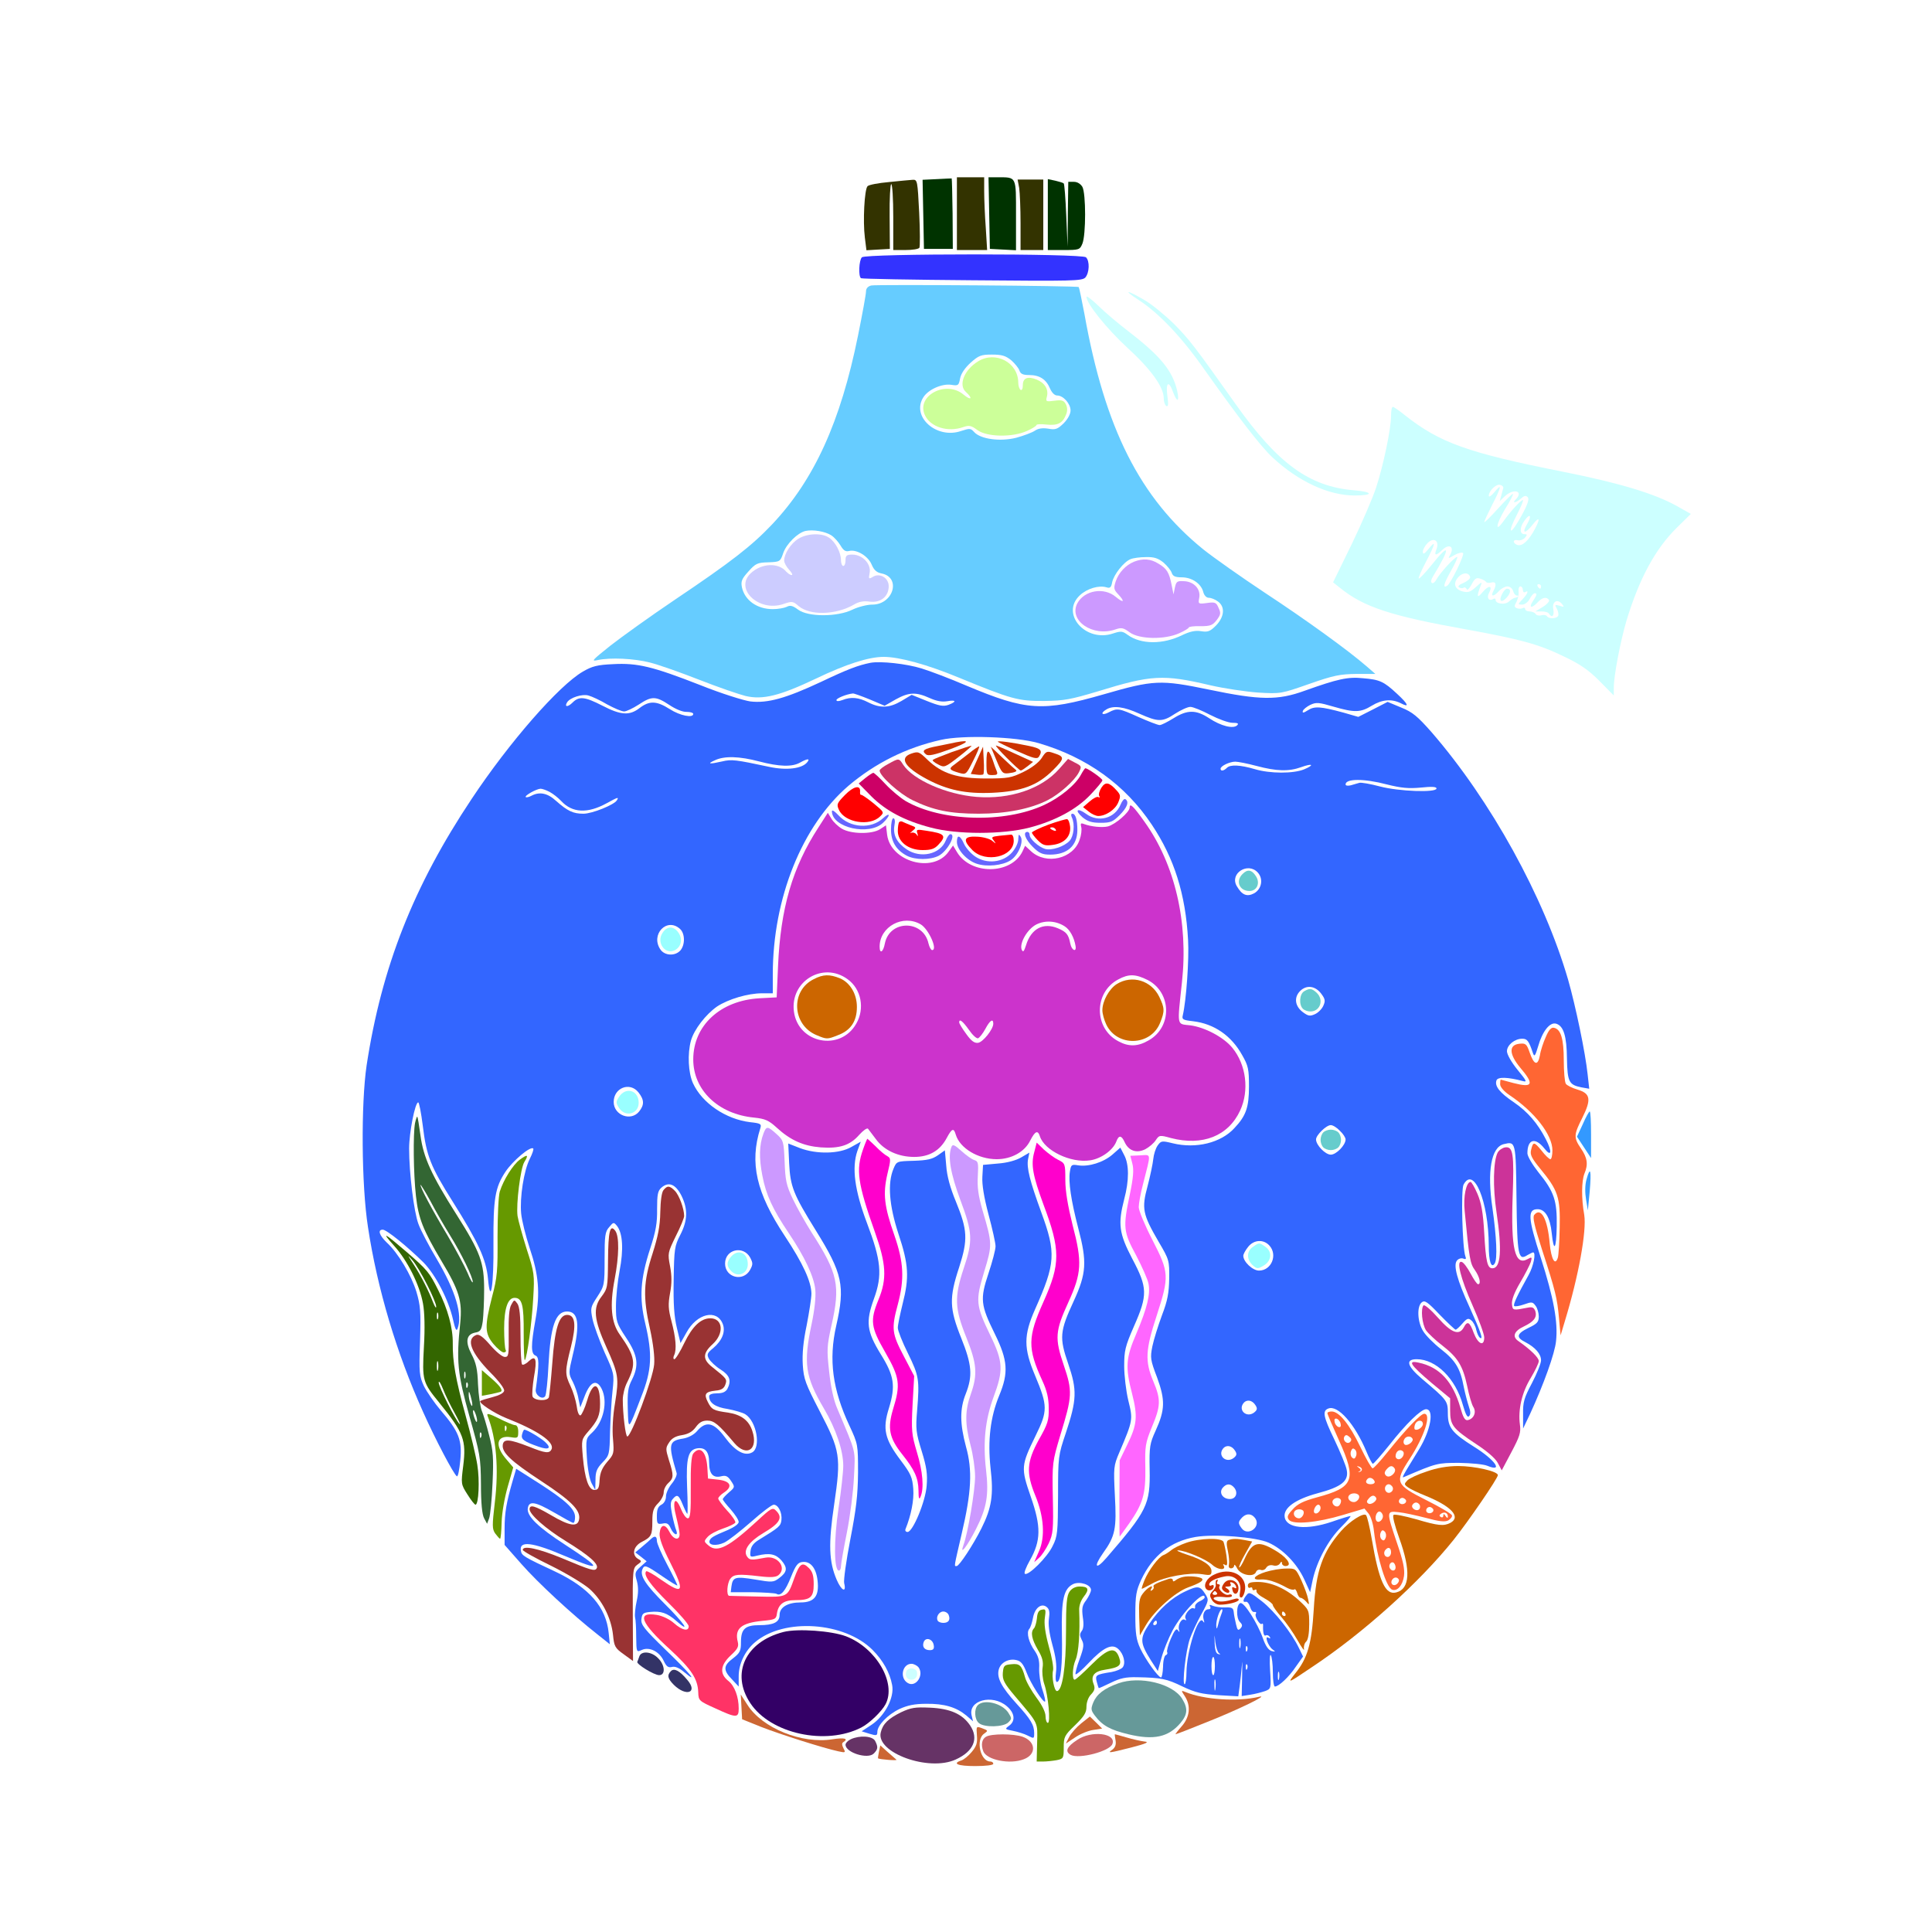 <?xml version="1.0" encoding="UTF-8" standalone="no"?>
<svg
   xmlns:dc="http://purl.org/dc/elements/1.1/"
   xmlns:cc="http://creativecommons.org/ns#"
   xmlns:rdf="http://www.w3.org/1999/02/22-rdf-syntax-ns#"
   xmlns:svg="http://www.w3.org/2000/svg"
   xmlns="http://www.w3.org/2000/svg"
   xmlns:sodipodi="http://sodipodi.sourceforge.net/DTD/sodipodi-0.dtd"
   xmlns:inkscape="http://www.inkscape.org/namespaces/inkscape"
   version="1.0"
   width="850pt"
   height="850pt"
   viewBox="0 0 850 850"
   preserveAspectRatio="xMidYMid meet"
   id="svg2"
   inkscape:version="0.91 r13725"
   sodipodi:docname="Ocean_2018916_11.svg">
  <defs
     id="defs232" />
  <sodipodi:namedview
     pagecolor="#ffffff"
     bordercolor="#666666"
     borderopacity="1"
     objecttolerance="10"
     gridtolerance="10"
     guidetolerance="10"
     inkscape:pageopacity="0"
     inkscape:pageshadow="2"
     inkscape:window-width="1920"
     inkscape:window-height="979"
     id="namedview230"
     showgrid="false"
     inkscape:zoom="0.62824358"
     inkscape:cx="559.6092"
     inkscape:cy="411.11806"
     inkscape:window-x="0"
     inkscape:window-y="1"
     inkscape:window-maximized="1"
     inkscape:current-layer="svg2" />
  <g
     transform="translate(0,850) scale(0.1,-0.1)"
     fill="#000000"
     stroke="none"
     id="g6">
    <path
       d="M0 4250 l0 -4250 4250 0 4250 0 0 4250 0 4250 -4250 0 -4250 0 0 -4250z m4678 3474 c89 -7 94 -9 105 -33 14 -35 15 -241 1 -265 -10 -16 -8 -25 8 -46 21 -29 25 -52 15 -91 -6 -24 -4 -25 36 -27 132 -8 274 -91 392 -230 31 -37 104 -136 162 -220 140 -200 218 -291 304 -352 90 -63 164 -91 260 -97 l76 -6 21 79 c19 72 30 140 47 276 l6 47 70 -58 c140 -118 292 -176 643 -245 127 -25 273 -57 325 -71 100 -27 259 -97 301 -133 24 -22 25 -22 5 -33 -37 -21 -130 -124 -163 -181 -87 -147 -158 -376 -169 -546 -3 -51 -9 -95 -13 -97 -3 -2 -23 18 -43 45 -106 141 -256 207 -617 270 -102 18 -227 43 -279 56 -107 27 -239 88 -293 136 l-38 33 79 160 c106 213 103 201 39 204 -118 5 -222 47 -325 131 -83 67 -154 154 -304 367 -161 231 -261 334 -379 391 -47 23 -105 45 -130 48 l-45 7 45 -48 c25 -26 90 -82 145 -125 192 -150 230 -206 230 -339 0 -58 -4 -85 -12 -88 -9 -3 -13 7 -13 31 0 19 -4 38 -10 41 -5 3 -10 -1 -10 -10 0 -22 -30 -85 -40 -85 -4 0 -7 30 -6 68 1 98 -24 140 -165 275 -64 62 -121 121 -127 132 -22 42 -19 5 9 -120 89 -398 224 -649 454 -848 44 -38 181 -137 305 -220 124 -83 268 -183 320 -223 238 -180 445 -403 630 -679 242 -362 385 -707 457 -1105 25 -134 27 -167 27 -425 0 -299 -6 -361 -60 -603 -55 -246 -187 -595 -306 -807 -121 -215 -260 -395 -439 -571 -188 -182 -369 -321 -574 -439 -273 -157 -637 -280 -935 -314 -468 -55 -887 -20 -1248 104 -359 123 -587 247 -862 470 -318 258 -533 526 -705 880 -157 321 -249 619 -296 965 -20 143 -17 517 5 660 70 461 240 870 528 1274 223 312 441 518 813 768 389 262 507 373 633 598 78 138 167 427 207 668 16 100 16 103 -3 143 -20 40 -18 74 4 111 5 7 9 76 9 153 0 77 4 148 9 157 9 19 58 26 266 39 131 8 459 4 618 -7z"
       id="path8"
       style="fill:none" />
    <path
       d="M4122 7712 l-63 -3 3 -152 3 -152 63 0 64 0 -1 155 c-1 85 -3 154 -4 155 -1 0 -30 -1 -65 -3z"
       id="path10"
       style="fill:#003300" />
    <path
       d="M4210 7560 l0 -160 67 0 66 0 -6 98 c-4 53 -7 125 -7 160 l0 62 -60 0 -60 0 0 -160z"
       id="path12"
       style="fill:#333300" />
    <path
       d="M4352 7563 l3 -158 58 -3 57 -3 0 154 c0 174 4 167 -83 167 l-38 0 3 -157z"
       id="path14"
       style="fill:#003300" />
    <path
       d="M3911 7699 c-46 -4 -88 -12 -94 -18 -14 -14 -21 -155 -12 -226 l7 -56 51 3 52 3 -1 143 c-1 78 3 142 7 142 5 0 9 -65 9 -145 l0 -145 54 0 c30 0 57 4 61 10 3 5 3 75 -1 155 -7 139 -8 145 -28 144 -12 -1 -59 -5 -105 -10z"
       id="path16"
       style="fill:#333300" />
    <path
       d="M4484 7673 c3 -21 6 -91 6 -155 l0 -118 50 0 50 0 0 155 0 155 -56 0 -57 0 7 -37z"
       id="path18"
       style="fill:#333300" />
    <path
       d="M4610 7556 l0 -156 70 0 c67 0 71 1 82 28 16 38 16 221 0 250 -8 13 -22 22 -37 22 l-25 0 -2 -142 -1 -143 -6 137 c-3 75 -8 138 -11 141 -3 3 -20 8 -37 12 l-33 7 0 -156z"
       id="path20"
       style="fill:#003300" />
    <path
       d="M3792 7368 c-13 -13 -16 -84 -4 -92 5 -3 225 -7 490 -9 445 -4 482 -3 497 12 18 21 20 72 3 89 -17 17 -969 17 -986 0z"
       id="path22"
       style="fill:#3333ff" />
    <path
       d="M3833 7244 c-15 -4 -23 -13 -23 -27 0 -12 -16 -99 -35 -193 -77 -381 -193 -635 -378 -831 -90 -95 -180 -165 -427 -331 -107 -72 -235 -164 -285 -203 -80 -64 -86 -70 -55 -63 56 12 160 7 230 -11 36 -9 133 -43 217 -76 84 -33 175 -64 203 -71 76 -18 151 1 309 76 133 64 233 96 299 96 69 0 192 -34 330 -91 231 -95 262 -104 377 -103 87 1 117 7 234 42 237 73 288 76 496 27 61 -14 155 -28 210 -32 100 -6 102 -5 225 38 108 38 136 43 208 44 l83 0 -38 33 c-83 72 -267 205 -448 324 -104 69 -226 155 -271 191 -278 225 -433 531 -523 1036 -12 63 -23 116 -25 118 -6 6 -889 12 -913 7z m616 -329 c16 -14 33 -35 36 -45 5 -15 15 -20 43 -20 46 0 75 -19 92 -60 8 -18 20 -30 31 -30 27 0 59 -36 59 -66 0 -15 -12 -38 -30 -56 -27 -26 -36 -30 -68 -24 -26 4 -45 1 -59 -9 -12 -8 -49 -22 -82 -31 -71 -18 -157 -6 -185 25 -15 17 -20 17 -57 5 -109 -38 -222 64 -166 149 22 34 82 60 122 54 31 -5 33 -3 39 28 4 21 21 46 46 69 36 32 46 36 94 36 44 0 60 -5 85 -25z m-792 -770 c14 -9 32 -30 41 -45 13 -22 22 -28 38 -24 33 8 84 -23 99 -60 10 -24 22 -35 44 -39 87 -18 51 -137 -41 -137 -23 0 -62 -10 -87 -22 -67 -33 -196 -33 -240 0 -24 18 -35 20 -50 12 -11 -5 -38 -10 -61 -10 -69 0 -124 39 -136 97 -5 26 0 37 29 69 31 35 40 39 87 40 52 2 53 3 66 41 14 40 63 89 98 97 34 7 86 -2 113 -19z m1462 -120 c16 -14 33 -35 36 -45 5 -15 15 -20 44 -20 45 0 86 -28 95 -65 4 -15 14 -25 24 -25 10 0 28 -7 40 -16 33 -23 29 -68 -8 -106 -26 -26 -36 -30 -66 -25 -25 4 -48 -1 -82 -17 -85 -42 -182 -42 -241 1 -23 17 -30 17 -64 6 -121 -41 -233 87 -146 168 32 30 84 45 117 35 15 -5 21 -1 25 22 7 34 51 90 81 102 12 5 42 9 68 9 36 1 53 -5 77 -24z"
       id="path24"
       style="fill:#66ccff" />
    <path
       d="M4303 6910 c-61 -37 -87 -104 -54 -134 33 -30 24 -40 -10 -12 -77 65 -209 -5 -170 -90 24 -53 101 -77 169 -53 26 9 35 7 62 -13 42 -31 154 -33 218 -4 23 10 42 22 42 26 0 4 20 5 45 2 49 -5 71 6 86 46 6 15 5 31 -2 44 -9 17 -18 19 -50 15 -37 -5 -39 -4 -33 18 8 32 -9 60 -45 75 -40 16 -61 7 -61 -25 0 -15 -4 -24 -10 -20 -5 3 -10 17 -10 31 0 89 -100 142 -177 94z"
       id="path26"
       style="fill:#ccff99" />
    <path
       d="M3513 6130 c-33 -20 -63 -66 -63 -96 0 -10 10 -28 22 -41 12 -13 17 -23 11 -23 -6 0 -16 7 -23 14 -34 42 -109 39 -157 -6 -73 -69 35 -171 142 -136 40 14 44 13 68 -8 50 -43 164 -40 244 6 21 13 43 17 70 13 48 -6 83 23 83 68 0 37 -40 60 -70 41 -18 -11 -19 -9 -14 17 8 39 -31 81 -76 81 -25 0 -30 -4 -30 -25 0 -14 -4 -25 -10 -25 -5 0 -10 11 -10 25 0 34 -24 80 -52 99 -31 22 -96 20 -135 -4z"
       id="path28"
       style="fill:#ccccff" />
    <path
       d="M4990 6029 c-37 -15 -68 -48 -81 -86 -10 -30 -9 -37 10 -57 32 -34 25 -41 -10 -12 -52 44 -138 29 -169 -28 -40 -76 68 -150 168 -115 26 9 35 7 62 -13 42 -31 154 -33 218 -4 23 10 42 22 42 25 0 4 23 7 51 6 45 0 54 4 72 27 18 24 19 31 8 54 -10 24 -16 26 -51 21 -38 -5 -39 -4 -34 22 8 38 -22 72 -66 74 -31 2 -35 -1 -41 -28 l-6 -30 -8 40 c-11 56 -21 73 -58 95 -35 22 -68 24 -107 9z"
       id="path30"
       style="fill:#cc99ff" />
    <path
       d="M5010 7180 c89 -58 189 -163 289 -306 149 -210 248 -339 300 -387 113 -105 246 -167 361 -167 85 0 82 16 -3 23 -196 16 -335 117 -520 378 -183 258 -204 285 -272 354 -39 38 -95 84 -125 102 -83 49 -104 51 -30 3z"
       id="path32"
       style="fill:#ccffff" />
    <path
       d="M4780 7194 c0 -29 88 -139 179 -223 105 -96 161 -174 161 -223 0 -15 5 -30 11 -34 9 -5 10 7 5 44 -8 60 6 70 25 17 18 -48 29 -44 18 6 -20 87 -73 152 -209 257 -47 36 -109 88 -137 116 -29 28 -53 46 -53 40z"
       id="path34"
       style="fill:#ccffff" />
    <path
       d="M6120 6669 c0 -55 -34 -218 -66 -315 -14 -43 -62 -155 -107 -248 l-82 -168 30 -24 c105 -85 224 -124 560 -184 231 -42 314 -64 423 -117 72 -34 109 -59 158 -108 l64 -65 0 34 c0 54 29 204 56 296 56 184 126 314 220 407 l63 62 -62 35 c-97 54 -252 101 -498 150 -423 84 -545 128 -699 250 -25 20 -48 36 -52 36 -5 0 -8 -18 -8 -41z m494 -315 c-1 -5 -5 -20 -9 -34 l-7 -25 24 23 c39 35 83 21 46 -16 -18 -18 3 -14 24 5 13 12 21 14 29 6 8 -8 1 -31 -27 -82 -21 -38 -41 -68 -46 -65 -5 3 7 34 26 70 18 35 30 64 26 64 -9 0 -53 -48 -86 -94 -38 -53 -32 -12 7 53 22 35 38 66 35 68 -2 2 -31 -27 -65 -64 -33 -37 -61 -64 -61 -60 0 4 16 38 35 76 41 79 44 98 10 56 -14 -17 -25 -24 -25 -16 0 21 32 52 49 48 9 -2 15 -7 15 -13z m105 -159 c-26 -44 -9 -46 25 -2 34 43 33 20 -1 -38 -28 -45 -53 -62 -73 -50 -17 10 -11 23 8 18 10 -2 24 3 31 11 11 13 11 16 -3 16 -20 0 -21 29 0 58 25 36 35 25 13 -13z m-399 -111 c-12 -30 -3 -31 27 -2 29 27 52 13 34 -21 -11 -20 -11 -20 18 -3 16 9 33 13 38 9 7 -8 -54 -134 -70 -144 -21 -13 -15 9 17 66 19 33 31 61 27 61 -11 0 -76 -71 -91 -99 -6 -12 -15 -19 -20 -16 -6 4 -4 15 4 28 79 130 77 155 -5 52 -29 -36 -55 -63 -57 -60 -3 2 12 36 32 74 42 80 45 98 11 56 -19 -23 -25 -26 -25 -12 0 9 9 26 21 38 27 27 53 10 39 -27z m148 -122 c2 -7 -11 -18 -28 -26 -20 -8 -28 -16 -21 -20 6 -4 15 -5 20 -2 5 4 11 0 14 -6 2 -7 11 2 21 20 14 27 21 32 39 26 12 -4 23 -10 25 -14 2 -4 12 -6 22 -3 22 6 26 -8 10 -38 -14 -25 2 -25 25 1 10 11 27 20 37 20 11 0 22 -9 25 -20 3 -11 10 -20 16 -20 12 0 6 -8 -8 -10 -5 -1 -18 -8 -27 -17 -17 -15 -58 -10 -58 8 0 6 -4 7 -10 4 -19 -12 -31 5 -19 26 18 34 -1 36 -28 4 -25 -30 -28 -22 -8 30 7 16 3 15 -21 -7 -25 -23 -35 -26 -59 -20 -36 10 -43 36 -19 63 19 21 45 22 52 1z m312 -42 c0 -5 -2 -10 -4 -10 -3 0 -8 5 -11 10 -3 6 -1 10 4 10 6 0 11 -4 11 -10z m-80 -16 c0 -8 5 -12 10 -9 18 11 11 -8 -12 -32 -21 -22 -21 -23 -1 -23 11 0 26 11 33 25 7 14 17 25 22 25 12 0 10 -8 -8 -35 -20 -30 -5 -33 21 -5 20 22 40 26 50 10 3 -5 -9 -19 -27 -30 l-33 -20 27 0 c15 0 30 -4 33 -10 13 -21 24 -9 19 19 -7 33 17 49 38 24 11 -14 10 -15 -10 -8 -22 6 -23 5 -12 -14 6 -12 8 -26 5 -31 -8 -13 -42 -13 -49 -1 -3 5 -15 7 -25 4 -10 -3 -22 0 -25 6 -4 6 -16 11 -27 11 -10 0 -19 5 -19 11 0 5 -5 7 -10 4 -6 -4 -18 -4 -26 -1 -12 5 -13 10 -2 28 6 13 11 33 9 46 -1 12 2 22 8 22 6 0 11 -7 11 -16z"
       id="path36"
       style="fill:#ccffff" />
    <path
       d="M6435 5960 c-3 -5 -1 -10 4 -10 6 0 11 5 11 10 0 6 -2 10 -4 10 -3 0 -8 -4 -11 -10z"
       id="path38"
       style="fill:none" />
    <path
       d="M6610 5889 c-18 -32 -6 -45 18 -19 20 22 21 40 2 40 -5 0 -14 -9 -20 -21z"
       id="path40"
       style="fill:#ccffff" />
    <path
       d="M3830 5584 c-55 -11 -100 -28 -220 -85 -152 -71 -233 -94 -309 -85 -29 4 -128 35 -218 71 -212 83 -279 99 -386 93 -69 -3 -92 -9 -133 -33 -105 -61 -323 -310 -489 -560 -256 -384 -396 -740 -462 -1172 -25 -169 -23 -527 6 -712 41 -271 126 -555 242 -812 55 -123 135 -275 149 -284 5 -3 11 28 15 69 9 90 -6 128 -86 221 -28 33 -61 81 -74 107 -20 44 -22 57 -17 197 4 131 2 157 -16 218 -23 74 -80 170 -131 217 -33 32 -40 56 -17 56 17 0 108 -74 179 -144 53 -54 110 -163 130 -251 9 -41 15 -54 20 -41 23 60 -8 165 -91 306 -34 57 -71 127 -81 155 -20 53 -41 224 -41 332 0 69 26 203 40 203 4 0 13 -46 20 -102 16 -134 35 -181 132 -335 112 -178 147 -253 155 -339 11 -122 26 -29 24 158 -1 193 7 244 53 313 32 48 110 114 122 102 3 -3 -4 -23 -15 -45 -26 -51 -45 -171 -38 -242 3 -30 20 -98 37 -150 40 -118 47 -198 26 -315 -21 -116 -20 -151 0 -159 16 -6 17 -35 1 -150 -3 -24 30 -47 42 -28 4 7 11 68 14 135 9 173 31 237 82 237 50 0 58 -56 25 -191 -19 -80 -19 -82 0 -118 10 -20 22 -54 25 -75 l8 -38 21 54 c24 60 51 71 73 28 28 -56 9 -145 -42 -193 -27 -25 -28 -27 -23 -109 3 -49 12 -97 21 -114 l16 -29 1 45 c0 35 6 50 31 76 30 31 31 35 33 136 2 56 6 137 11 179 8 75 7 76 -35 169 -23 52 -47 118 -53 146 -10 49 -9 53 21 99 31 48 32 51 32 166 0 102 2 120 20 140 19 23 20 23 35 5 25 -33 29 -104 11 -197 -9 -47 -16 -117 -16 -156 0 -66 2 -74 45 -139 52 -78 57 -121 25 -185 -17 -33 -20 -55 -18 -127 3 -97 1 -99 59 52 47 118 50 187 18 323 -27 113 -22 195 21 328 26 79 32 116 31 176 0 63 3 79 18 93 32 29 63 17 89 -34 29 -59 28 -109 -5 -173 -25 -49 -27 -61 -29 -197 -2 -107 2 -162 14 -212 l16 -67 26 46 c46 85 134 105 160 38 13 -34 -3 -73 -42 -106 -27 -22 -29 -28 -19 -47 7 -12 30 -34 51 -47 41 -26 49 -49 30 -86 -8 -13 -21 -19 -45 -19 -22 0 -35 -5 -35 -13 0 -29 27 -48 82 -56 31 -6 66 -16 77 -23 50 -31 70 -147 30 -168 -33 -18 -75 6 -120 67 -49 66 -83 73 -123 26 -13 -15 -37 -28 -60 -32 -64 -10 -67 -24 -29 -152 2 -9 -7 -29 -21 -46 -14 -17 -26 -42 -26 -57 0 -15 -8 -30 -20 -36 -15 -8 -20 -21 -20 -49 0 -35 2 -38 25 -34 19 4 27 0 36 -21 13 -29 35 -37 24 -8 -4 9 -12 40 -18 69 -8 40 -8 55 2 67 20 24 27 20 45 -24 9 -22 18 -40 20 -40 2 0 2 53 -1 118 -5 129 5 164 45 170 35 5 52 -15 52 -63 0 -49 17 -69 53 -60 20 5 29 1 43 -20 18 -27 18 -28 -9 -51 -15 -13 -27 -26 -27 -30 0 -4 16 -24 35 -45 19 -22 35 -46 35 -55 0 -9 -20 -23 -47 -35 -65 -27 -76 -34 -81 -47 -7 -21 29 -25 64 -9 19 9 72 51 119 92 46 41 91 75 99 75 20 0 38 -35 34 -68 -3 -26 -10 -32 -100 -87 -23 -14 -34 -29 -36 -49 -3 -27 -2 -28 30 -20 54 13 81 7 106 -21 28 -33 26 -51 -10 -78 -25 -19 -31 -19 -107 -6 -87 14 -97 11 -103 -31 l-3 -25 95 0 c52 -1 100 -4 106 -7 19 -12 39 11 64 74 21 52 30 64 51 66 35 4 60 -27 66 -82 8 -68 -14 -96 -75 -96 -56 0 -92 -21 -92 -55 0 -32 -27 -45 -89 -45 -63 0 -81 -17 -81 -75 0 -38 -4 -47 -35 -71 -43 -32 -44 -52 -5 -92 l30 -32 0 45 c0 55 28 113 72 150 127 108 393 90 517 -34 46 -46 76 -100 86 -154 11 -55 -32 -136 -90 -175 l-44 -29 35 -11 c30 -9 34 -8 34 8 0 29 45 76 97 101 35 16 66 23 118 23 80 1 132 -15 176 -51 l30 -26 -6 25 c-17 67 90 96 154 42 36 -30 40 -66 10 -87 -19 -14 -18 -15 18 -22 20 -4 50 -13 65 -21 27 -14 28 -14 28 11 0 36 -15 61 -78 130 -66 73 -87 113 -78 149 8 32 45 51 79 42 19 -4 30 -19 43 -53 18 -49 74 -136 82 -129 2 3 -3 26 -12 53 -9 26 -15 68 -14 94 2 32 -4 53 -19 75 -27 38 -38 81 -25 97 6 6 13 29 17 50 8 44 38 66 61 46 11 -9 13 -23 9 -50 -4 -25 1 -63 15 -115 15 -53 20 -92 16 -121 -3 -24 -2 -43 4 -43 17 0 25 74 22 212 -3 151 8 199 50 219 29 13 78 -3 78 -26 0 -9 -10 -29 -21 -45 -18 -23 -20 -36 -15 -75 5 -31 3 -51 -5 -61 -9 -12 -9 -20 0 -38 11 -20 10 -33 -9 -85 -13 -34 -20 -64 -18 -67 3 -3 29 19 57 49 65 69 103 87 130 63 25 -22 35 -64 20 -82 -6 -7 -27 -16 -48 -20 -70 -11 -73 -14 -66 -42 4 -15 8 -28 9 -29 1 -1 25 10 54 24 41 20 65 25 114 24 108 -2 131 -7 201 -41 57 -27 84 -33 157 -38 l88 -5 6 44 c3 24 8 67 10 94 2 28 2 8 1 -44 l-2 -93 38 6 c21 3 50 11 65 16 26 10 27 11 22 91 -3 44 -1 74 3 67 5 -7 9 -41 9 -75 0 -35 4 -63 9 -63 17 0 62 42 92 87 l32 45 -18 37 c-32 67 -107 162 -163 206 -51 40 -57 42 -68 27 -17 -21 -17 -33 -2 -29 6 1 14 -9 18 -23 4 -14 12 -24 19 -22 7 1 10 -2 6 -8 -7 -11 19 -53 27 -44 3 3 6 -1 5 -8 -1 -32 4 -49 12 -43 5 3 13 0 17 -6 5 -8 3 -9 -6 -4 -18 11 -1 -37 19 -52 14 -10 13 -11 -4 -7 -14 4 -27 22 -39 57 -24 67 -83 160 -99 154 -18 -6 -19 -66 -2 -83 12 -12 12 -18 2 -29 -10 -10 -13 -7 -19 19 -4 17 -9 41 -10 53 -2 19 -8 22 -38 21 -19 -1 -44 3 -54 7 -14 6 -17 5 -12 -3 4 -7 1 -12 -7 -12 -18 0 -28 -24 -21 -47 4 -13 3 -15 -4 -5 -20 29 -71 -132 -72 -225 0 -29 -4 -53 -8 -53 -12 0 5 149 23 200 9 25 31 73 50 107 34 62 34 64 17 91 -22 35 -33 36 -86 11 -61 -28 -117 -79 -160 -144 -42 -63 -41 -82 7 -159 l31 -48 16 58 c9 33 31 87 49 121 43 80 141 181 141 145 0 -4 -10 -12 -22 -17 -13 -6 -22 -17 -20 -24 1 -7 -2 -10 -6 -7 -14 8 -45 -31 -36 -45 4 -7 3 -10 -4 -5 -13 8 -31 -23 -25 -44 4 -12 2 -12 -5 -2 -6 10 -15 -1 -31 -38 -12 -28 -19 -55 -16 -59 3 -5 0 -11 -6 -13 -6 -2 -12 -25 -12 -51 -1 -26 -5 -47 -9 -47 -12 0 -68 78 -91 127 -18 39 -22 66 -22 148 0 87 4 107 26 155 50 106 129 169 239 188 82 14 265 0 321 -25 63 -28 125 -92 157 -161 l26 -57 12 57 c19 82 68 173 124 229 27 27 46 49 41 49 -4 0 -41 -11 -81 -25 -112 -38 -201 -29 -208 21 -6 40 48 78 144 104 106 28 139 54 129 103 -3 18 -28 78 -55 135 -48 99 -53 125 -26 135 42 17 117 -68 168 -190 12 -29 25 -53 28 -53 4 0 36 37 73 83 72 92 139 157 161 157 37 0 21 -92 -31 -177 -78 -127 -78 -127 -63 -120 140 60 144 61 240 61 52 -1 108 -6 124 -13 73 -30 33 27 -59 84 -97 61 -115 84 -115 147 0 55 -3 58 -113 151 -67 57 -75 87 -24 87 85 0 171 -85 203 -201 12 -42 20 -57 27 -50 8 8 7 21 -1 44 -6 18 -16 56 -22 85 -15 81 -36 116 -100 166 -32 25 -68 61 -79 80 -25 40 -28 108 -6 126 13 11 25 3 79 -54 35 -36 67 -66 70 -66 4 0 17 12 30 27 20 23 26 25 39 14 9 -7 19 -26 22 -42 4 -16 11 -32 17 -35 15 -10 2 28 -47 136 -54 118 -72 184 -55 204 6 8 19 12 27 9 12 -5 15 -2 10 10 -13 35 -20 293 -8 315 45 84 110 -74 111 -268 0 -70 11 -102 26 -79 13 20 8 118 -10 245 -24 161 -5 266 49 280 54 13 54 14 57 -240 3 -251 8 -274 48 -248 11 6 22 12 25 12 14 0 2 -61 -20 -100 -49 -88 -69 -130 -63 -136 4 -3 23 0 43 7 34 12 38 12 51 -6 8 -10 14 -32 14 -47 0 -24 -7 -32 -45 -50 -53 -26 -56 -42 -14 -63 44 -23 69 -52 69 -80 0 -13 -18 -58 -40 -100 -35 -66 -40 -84 -39 -138 l0 -62 31 65 c59 128 109 266 114 320 9 83 -10 188 -67 366 -57 176 -59 214 -14 214 33 0 55 -36 62 -105 9 -87 20 -73 22 29 2 113 -11 153 -81 239 -26 33 -48 70 -48 83 0 62 34 72 74 22 32 -41 36 -16 7 40 -36 70 -80 121 -140 162 -64 43 -86 72 -77 97 6 16 51 14 115 -3 21 -6 18 0 -23 50 -26 32 -46 67 -46 81 0 27 34 55 67 55 22 0 29 -8 48 -65 6 -16 10 -9 22 31 19 67 52 109 80 100 32 -10 46 -54 47 -154 2 -102 9 -115 64 -126 l34 -6 -7 63 c-10 96 -53 301 -86 417 -106 364 -340 788 -601 1089 -61 69 -83 88 -133 108 l-60 25 -64 -33 -65 -33 -66 19 c-100 27 -127 29 -156 10 -19 -12 -25 -13 -22 -3 2 7 17 19 33 27 26 12 37 11 102 -8 93 -27 119 -26 168 4 46 28 88 31 128 11 40 -21 33 -4 -17 42 -58 54 -76 62 -149 68 -67 7 -111 -3 -257 -55 -118 -43 -196 -42 -421 5 -213 44 -243 43 -464 -21 -268 -77 -340 -72 -602 38 -72 31 -162 65 -198 76 -68 21 -180 33 -225 25z m-1159 -183 c31 -17 64 -31 75 -31 10 0 39 14 64 30 57 38 75 38 134 -1 28 -19 60 -32 77 -31 16 0 29 -4 29 -9 0 -19 -58 -8 -103 21 -58 37 -90 38 -133 5 -44 -34 -82 -32 -163 10 -78 40 -103 43 -132 14 -21 -21 -37 -20 -24 1 13 21 67 38 94 30 15 -4 52 -21 82 -39z m1155 22 l66 -28 49 28 c58 32 89 33 149 6 31 -14 55 -18 78 -14 39 7 42 -2 5 -16 -23 -8 -40 -5 -95 17 l-67 27 -45 -27 c-53 -31 -93 -33 -146 -6 -43 22 -76 25 -114 10 -16 -6 -26 -6 -26 0 0 8 44 26 72 29 4 1 37 -11 74 -26z m1187 -63 c83 -37 101 -37 157 0 25 16 55 30 67 30 12 0 51 -16 87 -35 37 -19 81 -35 98 -35 24 0 29 -3 21 -11 -17 -17 -72 -3 -123 31 -58 38 -96 38 -157 0 -26 -16 -53 -30 -61 -30 -8 0 -49 16 -92 35 -87 39 -94 41 -132 21 -30 -16 -39 -4 -10 13 30 18 77 12 145 -19z m-445 -129 c213 -62 383 -184 500 -360 98 -147 148 -304 159 -506 5 -87 -8 -266 -23 -331 -5 -19 0 -22 45 -27 93 -11 169 -64 216 -149 27 -47 30 -62 30 -138 0 -92 -13 -129 -64 -183 -59 -65 -169 -92 -271 -67 -49 12 -52 11 -67 -10 -9 -13 -17 -39 -19 -59 -2 -20 -13 -73 -25 -119 -27 -99 -22 -124 49 -246 46 -78 47 -82 46 -161 -1 -63 -7 -97 -32 -162 -17 -46 -36 -107 -42 -136 -10 -50 -9 -60 21 -138 36 -99 35 -142 -7 -234 -25 -55 -28 -69 -26 -170 3 -154 -11 -182 -191 -390 -47 -54 -57 -39 -14 22 54 75 60 108 52 253 -6 124 -6 130 20 191 60 141 60 143 39 228 -10 42 -18 110 -18 151 0 67 4 86 43 175 61 138 60 170 -8 298 -58 111 -63 152 -35 261 22 82 22 153 0 194 l-17 33 -34 -30 c-40 -35 -105 -55 -151 -48 -30 5 -32 3 -37 -28 -7 -44 5 -126 37 -249 39 -148 36 -198 -20 -320 -62 -134 -64 -161 -24 -277 39 -114 38 -157 -11 -304 -33 -98 -34 -104 -34 -275 -1 -162 -2 -179 -24 -222 -23 -49 -107 -132 -122 -122 -5 3 5 29 22 59 49 87 50 148 4 280 -44 127 -43 137 21 268 54 110 54 131 -2 265 -51 121 -51 177 0 292 90 202 93 247 27 427 -50 137 -65 196 -58 233 l6 29 -36 -21 c-22 -13 -61 -24 -102 -27 l-66 -6 -3 -52 c-2 -35 7 -90 27 -166 17 -63 31 -126 31 -140 0 -15 -14 -68 -31 -119 -38 -114 -35 -139 28 -267 57 -116 61 -170 19 -271 -39 -95 -51 -197 -38 -319 14 -118 5 -175 -40 -265 -37 -74 -98 -166 -109 -166 -12 0 -13 -10 22 142 43 183 48 280 19 383 -27 101 -28 166 -1 233 31 79 27 128 -20 245 -52 130 -54 176 -9 312 39 122 37 163 -15 290 -25 60 -39 112 -42 157 l-6 67 -31 -22 c-25 -17 -46 -22 -106 -24 -75 -2 -75 -2 -89 -35 -27 -64 -19 -162 22 -287 45 -135 48 -191 18 -308 -11 -45 -21 -92 -21 -105 0 -12 20 -63 45 -113 48 -98 51 -115 40 -250 -7 -82 -5 -98 20 -179 22 -71 26 -103 22 -152 -5 -70 -61 -204 -84 -204 -8 0 -12 6 -9 13 24 59 38 127 34 177 -4 50 -10 65 -56 126 -70 93 -80 137 -51 229 30 98 23 142 -36 237 -62 101 -67 142 -30 244 38 104 32 168 -31 334 -54 143 -67 243 -42 316 l15 41 -41 -23 c-53 -31 -153 -33 -227 -5 l-51 20 4 -87 c5 -103 19 -137 117 -295 118 -190 130 -244 90 -420 -34 -149 -16 -281 58 -439 38 -82 38 -83 38 -208 -1 -99 -8 -159 -34 -293 -18 -93 -30 -179 -27 -192 11 -45 -12 -34 -33 15 -34 79 -37 157 -11 331 31 211 27 236 -63 409 -63 122 -71 142 -75 205 -3 48 2 103 17 174 11 57 21 120 21 140 -1 53 -37 132 -117 253 -126 190 -156 322 -108 474 6 19 2 22 -45 27 -107 13 -211 84 -251 171 -21 46 -25 130 -9 188 14 49 65 115 115 150 49 32 135 58 198 58 l47 0 0 83 c0 335 129 655 333 830 117 99 254 168 407 202 96 22 331 14 428 -14z m-1228 -81 c88 -23 145 -25 180 -5 32 18 46 19 31 1 -23 -28 -91 -36 -166 -20 -150 32 -166 34 -208 24 -57 -13 -68 -11 -32 5 42 20 108 18 195 -5z m2189 -20 c87 -23 141 -25 196 -5 50 18 60 10 12 -10 -47 -19 -149 -19 -216 1 -65 19 -108 21 -123 6 -14 -14 -28 -16 -28 -4 0 12 40 31 65 31 11 0 53 -8 94 -19z m572 -81 c64 -16 96 -19 150 -14 48 5 69 4 69 -4 0 -19 -166 -13 -249 9 -41 11 -82 18 -90 16 -9 -3 -26 -7 -38 -11 -13 -3 -23 -2 -23 4 0 26 82 26 181 0z m-3683 -33 c15 -8 38 -26 51 -40 49 -53 116 -56 200 -10 49 27 55 29 45 13 -12 -20 -109 -59 -147 -59 -45 0 -69 11 -120 56 -38 35 -73 42 -109 23 -11 -6 -22 -8 -25 -6 -6 7 47 36 65 37 7 0 25 -6 40 -14z m3116 -355 c25 -28 17 -72 -16 -91 -32 -17 -54 -8 -77 32 -32 56 50 107 93 59z m-2542 -248 c22 -20 23 -70 1 -95 -23 -25 -68 -23 -87 4 -46 66 28 144 86 91z m2821 -285 c17 -23 19 -31 9 -53 -6 -14 -23 -31 -37 -37 -22 -10 -30 -8 -53 9 -35 26 -40 65 -12 93 28 28 67 23 93 -12z m-3004 -434 c26 -33 26 -55 3 -84 -36 -45 -112 -17 -112 42 0 62 71 90 109 42z m3086 -169 c14 -13 25 -30 25 -38 0 -25 -41 -67 -65 -67 -24 0 -65 42 -65 67 0 19 45 63 65 63 9 0 27 -11 40 -25z m-310 -505 c37 -41 9 -110 -46 -110 -28 0 -69 39 -69 65 0 7 9 24 21 39 25 32 68 35 94 6z m-2285 -52 c13 -25 13 -31 0 -55 -30 -54 -110 -34 -110 28 0 62 79 81 110 27z m2224 -651 c9 -14 7 -21 -7 -32 -33 -24 -71 11 -46 42 15 18 39 13 53 -10z m-90 -200 c9 -14 7 -21 -7 -32 -33 -24 -71 11 -46 42 15 18 39 13 53 -10z m-4 -162 c18 -22 8 -50 -19 -50 -32 0 -49 28 -32 49 17 20 35 20 51 1z m94 -137 c23 -38 -35 -78 -61 -42 -17 23 -16 29 3 49 20 19 43 16 58 -7z m-149 -415 c-4 -10 -11 -31 -15 -48 -6 -23 -8 -25 -9 -8 -1 25 15 73 25 73 3 0 3 -8 -1 -17z m-1201 -9 c8 -21 -1 -34 -24 -34 -10 0 -21 4 -24 9 -10 16 5 41 24 41 10 0 21 -7 24 -16z m916 -34 c0 -5 -5 -10 -11 -10 -5 0 -7 5 -4 10 3 6 8 10 11 10 2 0 4 -4 4 -10z m273 -133 c8 -6 7 -7 -3 -4 -10 2 -15 18 -16 48 -1 44 -1 44 3 4 3 -22 10 -44 16 -48z m94 26 c-3 -10 -5 -2 -5 17 0 19 2 27 5 18 2 -10 2 -26 0 -35z m-1349 9 c3 -16 -2 -22 -17 -22 -24 0 -35 15 -27 36 9 23 40 13 44 -14z m1379 -24 c-3 -8 -6 -5 -6 6 -1 11 2 17 5 13 3 -3 4 -12 1 -19z m-142 -68 c0 -22 -3 -40 -7 -40 -5 0 -8 18 -8 40 0 22 3 40 8 40 4 0 7 -18 7 -40z m-1305 -4 c28 -35 -11 -93 -47 -70 -36 22 -23 84 17 84 10 0 23 -7 30 -14z m1447 -8 c-3 -8 -6 -5 -6 6 -1 11 2 17 5 13 3 -3 4 -12 1 -19z m140 -45 c-3 -10 -5 -4 -5 12 0 17 2 24 5 18 2 -7 2 -21 0 -30z m-280 -45 c-2 -13 -4 -5 -4 17 -1 22 1 32 4 23 2 -10 2 -28 0 -40z"
       id="path42"
       style="fill:#3366ff" />
    <path
       d="M4205 5234 c-11 -3 -46 -9 -78 -16 -63 -12 -74 -20 -53 -37 10 -8 36 -3 107 23 81 30 92 43 24 30z"
       id="path44"
       style="fill:#cc3300" />
    <path
       d="M4390 5237 c0 -2 39 -21 86 -42 71 -32 87 -36 95 -24 17 27 9 36 -43 47 -75 16 -138 24 -138 19z"
       id="path46"
       style="fill:#cc3300" />
    <path
       d="M4187 5191 c-43 -16 -80 -31 -83 -34 -3 -3 7 -12 23 -20 28 -15 30 -14 92 34 35 27 59 49 55 48 -5 0 -44 -13 -87 -28z"
       id="path48"
       style="fill:#cc3300" />
    <path
       d="M4260 5183 c-25 -19 -54 -41 -64 -49 -23 -16 -19 -22 23 -34 31 -9 32 -8 62 52 17 33 29 62 27 64 -2 1 -24 -13 -48 -33z"
       id="path50"
       style="fill:#cc3300" />
    <path
       d="M4430 5165 c30 -30 57 -55 61 -55 4 0 17 9 30 19 l24 19 -79 36 c-43 20 -81 36 -84 36 -4 0 18 -25 48 -55z"
       id="path52"
       style="fill:#cc3300" />
    <path
       d="M4298 5155 l-27 -60 25 -3 c14 -2 28 -1 30 1 3 3 4 31 2 63 l-3 59 -27 -60z"
       id="path54"
       style="fill:#cc3300" />
    <path
       d="M4384 5155 c23 -55 27 -60 53 -57 27 3 41 9 32 15 -2 1 -28 24 -57 52 l-53 50 25 -60z"
       id="path56"
       style="fill:#cc3300" />
    <path
       d="M4008 5184 c-53 -19 -27 -60 70 -112 90 -48 171 -65 287 -60 130 6 200 32 268 100 52 52 52 59 2 75 -29 10 -33 8 -52 -22 -13 -20 -45 -44 -80 -61 -53 -26 -68 -29 -163 -29 -128 0 -194 21 -257 80 -40 39 -43 40 -75 29z"
       id="path58"
       style="fill:#cc3300" />
    <path
       d="M4340 5147 c0 -55 1 -57 26 -57 21 0 25 3 19 18 -4 9 -12 31 -17 47 -19 53 -28 51 -28 -8z"
       id="path60"
       style="fill:#cc3300" />
    <path
       d="M3908 5139 c-21 -11 -38 -24 -38 -29 0 -24 87 -102 144 -130 92 -45 166 -60 292 -60 120 0 228 21 304 60 51 26 117 85 136 121 14 27 13 29 -17 44 l-30 16 -40 -45 c-77 -87 -216 -134 -363 -122 -133 11 -278 75 -322 141 -19 30 -19 30 -66 4z"
       id="path62"
       style="fill:#cc3366" />
    <path
       d="M4756 5092 c-23 -44 -92 -101 -161 -133 -175 -82 -454 -74 -611 17 -23 14 -63 47 -88 74 -26 28 -50 50 -54 50 -4 -1 -20 -11 -36 -24 l-28 -23 55 -56 c64 -64 147 -108 262 -138 115 -31 316 -31 435 0 114 30 208 81 269 146 28 30 51 57 51 62 0 8 -64 53 -75 53 -2 0 -11 -13 -19 -28z"
       id="path64"
       style="fill:#cc0066" />
    <path
       d="M4846 5035 c-9 -14 -14 -31 -10 -37 4 -6 3 -8 -3 -5 -6 4 -23 -5 -39 -19 l-29 -25 24 -19 c13 -11 32 -20 43 -20 33 0 75 28 88 60 11 27 10 33 -6 51 -34 38 -50 41 -68 14z"
       id="path66"
       style="fill:#ff0000" />
    <path
       d="M3717 5002 c-35 -36 -37 -41 -26 -65 25 -56 136 -74 181 -29 19 18 18 19 -29 58 -26 21 -51 38 -54 37 -4 -1 -6 5 -5 15 2 30 -29 23 -67 -16z"
       id="path68"
       style="fill:#ff0000" />
    <path
       d="M4930 4960 c-25 -61 -98 -80 -151 -41 -40 29 -53 17 -16 -15 22 -18 40 -24 79 -24 44 0 54 4 84 34 33 33 43 59 25 70 -5 3 -14 -7 -21 -24z"
       id="path70"
       style="fill:#6666ff" />
    <path
       d="M4970 4947 c0 -20 -64 -75 -96 -83 -25 -6 -75 -1 -106 11 -13 5 -15 2 -11 -14 3 -11 0 -36 -7 -55 -27 -84 -147 -113 -214 -51 l-26 24 -12 -26 c-50 -101 -226 -103 -287 -3 l-18 30 -21 -29 c-69 -94 -253 -42 -269 76 l-5 42 -26 -17 c-35 -23 -128 -22 -168 2 -17 10 -38 30 -46 44 l-16 26 -41 -64 c-115 -177 -167 -356 -178 -611 l-6 -137 -76 -4 c-172 -10 -291 -120 -291 -269 0 -135 110 -241 268 -256 48 -5 64 -12 99 -44 61 -56 118 -81 194 -87 83 -6 129 9 169 55 17 19 35 32 39 27 4 -5 19 -25 34 -45 36 -50 99 -79 169 -79 66 0 113 27 143 83 23 43 31 46 40 15 18 -60 99 -108 180 -108 66 0 124 33 148 83 21 41 33 46 42 18 20 -63 136 -119 221 -106 48 7 100 44 115 82 11 30 23 29 37 -2 18 -39 53 -50 91 -31 17 9 38 27 46 40 15 22 17 23 67 9 139 -36 252 9 304 121 41 88 27 202 -35 277 -38 46 -121 90 -185 98 -60 7 -57 -8 -36 189 29 265 -31 520 -165 707 -49 69 -65 84 -65 62z m-919 -514 c35 -21 76 -113 50 -113 -5 0 -12 13 -16 29 -23 105 -171 105 -192 0 -7 -38 -23 -48 -23 -14 0 88 103 144 181 98z m634 -9 c22 -14 41 -49 47 -86 5 -29 -17 -20 -23 10 -8 41 -17 52 -55 68 -64 27 -118 -2 -140 -75 -9 -28 -13 -32 -19 -19 -11 28 25 91 65 111 39 19 87 16 125 -9z m-956 -232 c60 -43 77 -129 38 -196 -70 -123 -255 -87 -274 53 -18 134 128 222 236 143z m1321 -4 c105 -55 108 -206 4 -265 -48 -28 -88 -29 -134 -4 -108 57 -108 215 0 272 46 25 76 24 130 -3z m-787 -219 c15 -22 33 -39 40 -37 7 3 21 21 32 41 20 38 35 48 35 23 0 -24 -45 -81 -67 -84 -16 -2 -30 8 -52 39 -17 23 -31 46 -31 51 0 18 16 5 43 -33z"
       id="path72"
       style="fill:#cc33cc" />
    <path
       d="M3580 4192 c-103 -51 -95 -201 12 -246 45 -19 48 -19 93 -1 58 21 85 62 85 125 0 57 -30 107 -75 126 -45 18 -73 18 -115 -4z"
       id="path74"
       style="fill:#cc6600" />
    <path
       d="M4914 4171 c-34 -21 -64 -75 -64 -116 0 -15 8 -43 17 -62 47 -100 196 -96 237 7 21 52 20 65 -4 115 -35 71 -119 97 -186 56z"
       id="path76"
       style="fill:#cc6600" />
    <path
       d="M3660 4930 c2 -72 164 -108 225 -50 14 13 25 28 25 33 0 6 -11 0 -24 -12 -53 -50 -146 -44 -197 12 -18 19 -29 26 -29 17z"
       id="path78"
       style="fill:#6666ff" />
    <path
       d="M4716 4903 c14 -30 8 -82 -10 -102 -24 -26 -80 -44 -108 -36 -29 9 -68 44 -68 62 0 7 -4 13 -10 13 -21 0 -9 -33 24 -66 28 -28 42 -34 76 -34 76 0 119 39 120 107 0 47 -8 73 -22 73 -6 0 -7 -7 -2 -17z"
       id="path80"
       style="fill:#6666ff" />
    <path
       d="M3920 4851 c0 -54 23 -91 70 -116 37 -19 103 -19 140 0 38 20 79 95 51 95 -5 0 -14 -13 -20 -28 -25 -61 -111 -80 -172 -39 -43 29 -61 63 -54 105 4 19 2 32 -5 32 -5 0 -10 -21 -10 -49z"
       id="path82"
       style="fill:#6666ff" />
    <path
       d="M4613 4872 c-40 -15 -73 -31 -73 -35 0 -4 12 -20 26 -34 22 -22 32 -25 67 -20 51 7 79 38 75 80 -2 17 -7 31 -13 33 -5 1 -43 -10 -82 -24z m32 -22 c3 -6 -1 -7 -9 -4 -18 7 -21 14 -7 14 6 0 13 -4 16 -10z"
       id="path84"
       style="fill:#ff0000" />
    <path
       d="M3956 4883 c-3 -3 -6 -21 -6 -39 0 -48 47 -84 109 -84 37 0 52 5 69 23 38 40 30 50 -52 62 -42 7 -46 6 -40 -11 4 -14 3 -16 -4 -5 -5 7 -16 10 -23 7 -8 -4 -5 -1 5 8 18 15 18 16 -9 26 -15 6 -31 13 -35 15 -4 2 -10 2 -14 -2z"
       id="path86"
       style="fill:#ff0000" />
    <path
       d="M4397 4823 c-34 -4 -37 -6 -25 -21 12 -16 11 -16 -7 -1 -11 9 -41 17 -67 18 -58 3 -64 -15 -19 -60 58 -57 181 -29 181 42 0 17 -5 28 -12 27 -7 -1 -30 -3 -51 -5z"
       id="path88"
       style="fill:#ff0000" />
    <path
       d="M4480 4808 c0 -16 -12 -41 -28 -59 -39 -44 -111 -52 -162 -17 -19 13 -41 38 -49 56 -17 38 -31 42 -31 8 0 -34 44 -82 87 -96 44 -15 114 -8 149 15 33 21 58 79 45 103 -9 14 -10 13 -11 -10z"
       id="path90"
       style="fill:#6666ff" />
    <path
       d="M3359 3513 c-19 -50 -20 -108 -5 -185 16 -85 46 -149 116 -253 70 -104 111 -191 117 -249 3 -32 -3 -88 -16 -150 -37 -175 -29 -232 54 -373 53 -90 85 -185 85 -252 0 -25 -9 -110 -21 -188 -21 -141 -20 -273 2 -273 5 0 9 9 9 20 0 11 12 78 26 148 14 70 28 179 31 242 6 126 12 100 -73 302 -16 36 -29 96 -36 163 -11 97 -10 112 10 203 40 176 29 229 -87 409 -27 43 -65 110 -83 148 -29 61 -33 83 -36 164 -4 90 -5 94 -36 122 -39 35 -44 36 -57 2z"
       id="path92"
       style="fill:#cc99ff" />
    <path
       d="M3797 3443 c-32 -90 -24 -149 52 -363 50 -141 54 -206 16 -298 -38 -93 -34 -121 30 -232 63 -110 68 -141 34 -250 -25 -84 -17 -126 40 -198 55 -69 71 -104 72 -159 0 -36 3 -43 9 -28 16 37 10 111 -16 196 -23 78 -25 93 -19 210 l7 125 -46 88 c-52 99 -55 120 -26 227 30 113 26 185 -15 304 -45 128 -51 182 -31 269 16 66 16 70 -1 80 -10 5 -33 24 -51 43 -19 18 -35 33 -36 33 -1 0 -10 -21 -19 -47z"
       id="path94"
       style="fill:#ff00cc" />
    <path
       d="M4186 3454 c-17 -43 -4 -117 39 -233 54 -144 56 -179 15 -301 -42 -127 -40 -176 11 -303 47 -117 51 -163 20 -251 -26 -73 -26 -130 -1 -225 11 -41 20 -103 20 -137 0 -62 -32 -251 -51 -301 -19 -52 17 -5 55 70 48 95 57 150 44 262 -14 122 -3 219 33 318 44 118 43 155 -14 272 -64 133 -66 151 -27 280 36 118 36 123 -7 269 -19 66 -24 104 -21 152 3 56 2 65 -15 70 -11 3 -36 21 -57 40 -31 28 -39 31 -44 18z"
       id="path96"
       style="fill:#cc99ff" />
    <path
       d="M4550 3430 c-15 -55 -6 -102 41 -230 75 -199 75 -260 0 -427 -70 -156 -71 -204 -5 -348 20 -43 28 -77 28 -120 1 -53 -4 -70 -44 -140 -53 -97 -56 -145 -15 -245 38 -92 44 -182 16 -245 l-21 -48 21 19 c12 10 31 39 43 64 19 41 21 60 18 201 -3 154 -2 157 33 275 53 172 54 193 15 308 -40 118 -38 149 20 276 59 129 62 177 19 340 -21 85 -32 149 -32 198 0 72 -1 74 -31 89 -17 8 -45 29 -63 45 l-32 31 -11 -43z"
       id="path98"
       style="fill:#ff00cc" />
    <path
       d="M4982 3380 c7 -26 4 -62 -11 -134 -31 -146 -29 -165 28 -270 26 -50 51 -106 54 -124 9 -45 -6 -107 -53 -218 -47 -109 -50 -148 -19 -267 25 -99 22 -135 -22 -224 l-33 -68 -1 -167 c0 -93 0 -168 1 -168 1 0 20 27 43 59 60 87 72 128 70 246 -2 92 0 106 29 177 39 93 40 120 6 201 -37 88 -35 137 15 289 56 173 55 189 -19 333 -33 64 -60 129 -60 144 0 15 8 61 19 102 36 141 37 128 -12 126 l-44 -2 9 -35z"
       id="path100"
       style="fill:#ff66ff" />
    <path
       d="M5466 4654 c-31 -31 -13 -74 31 -74 33 0 49 35 28 66 -18 28 -37 31 -59 8z"
       id="path102"
       style="fill:#66cccc" />
    <path
       d="M2915 4396 c-29 -43 12 -99 55 -76 27 15 34 47 16 75 -21 32 -51 32 -71 1z"
       id="path104"
       style="fill:#99ffff" />
    <path
       d="M5738 4139 c-21 -12 -24 -59 -6 -77 7 -7 21 -12 33 -12 44 0 61 52 27 83 -21 19 -30 20 -54 6z"
       id="path106"
       style="fill:#66cccc" />
    <path
       d="M2724 3675 c-15 -23 -15 -27 0 -50 27 -42 86 -26 86 23 0 55 -56 72 -86 27z"
       id="path108"
       style="fill:#99ffff" />
    <path
       d="M5822 3518 c-7 -7 -12 -21 -12 -33 0 -12 5 -26 12 -33 7 -7 21 -12 33 -12 12 0 26 5 33 12 7 7 12 21 12 33 0 12 -5 26 -12 33 -7 7 -21 12 -33 12 -12 0 -26 -5 -33 -12z"
       id="path110"
       style="fill:#66cccc" />
    <path
       d="M5512 3014 c-28 -19 -28 -55 -1 -80 19 -17 23 -17 47 -3 36 20 41 61 10 83 -28 20 -28 20 -56 0z"
       id="path112"
       style="fill:#99ffff" />
    <path
       d="M3217 2972 c-22 -25 -21 -45 3 -67 29 -26 70 -7 70 33 0 50 -41 69 -73 34z"
       id="path114"
       style="fill:#99ffff" />
    <path
       d="M5480 2305 c0 -8 7 -15 15 -15 8 0 15 7 15 15 0 8 -7 15 -15 15 -8 0 -15 -7 -15 -15z"
       id="path116"
       style="fill:none" />
    <path
       d="M5390 2105 c0 -8 7 -15 15 -15 8 0 15 7 15 15 0 8 -7 15 -15 15 -8 0 -15 -7 -15 -15z"
       id="path118"
       style="fill:none" />
    <path
       d="M5394 1945 c-9 -23 10 -40 25 -22 9 11 8 17 -4 27 -12 10 -16 9 -21 -5z"
       id="path120"
       style="fill:none" />
    <path
       d="M5470 1801 c0 -24 25 -34 40 -16 15 18 5 35 -21 35 -12 0 -19 -7 -19 -19z"
       id="path122"
       style="fill:none" />
    <path
       d="M4140 1386 c0 -9 5 -16 10 -16 6 0 10 4 10 9 0 6 -4 13 -10 16 -5 3 -10 -1 -10 -9z"
       id="path124"
       style="fill:none" />
    <path
       d="M4080 1260 c0 -5 5 -10 10 -10 6 0 10 5 10 10 0 6 -4 10 -10 10 -5 0 -10 -4 -10 -10z"
       id="path126"
       style="fill:none" />
    <path
       d="M3988 1148 c-8 -21 2 -38 22 -38 19 0 30 17 23 38 -3 6 -13 12 -23 12 -10 0 -20 -6 -22 -12z"
       id="path128"
       style="fill:#ccffff" />
    <path
       d="M6801 3938 c-11 -24 -23 -60 -26 -81 -9 -48 -26 -43 -45 12 -13 38 -18 42 -45 39 -48 -5 -46 -46 4 -106 62 -73 55 -89 -30 -67 -30 8 -55 15 -56 15 -2 0 -3 -9 -3 -20 0 -12 16 -31 41 -48 111 -74 189 -175 189 -243 0 -22 -4 -39 -9 -39 -5 0 -23 17 -39 38 -33 40 -37 40 -46 2 -5 -20 3 -36 39 -80 80 -97 90 -127 87 -260 -1 -63 -5 -123 -8 -133 -12 -38 -29 -8 -36 62 -9 108 -38 162 -68 126 -8 -10 0 -46 34 -152 60 -184 67 -215 75 -303 l7 -75 18 60 c62 203 97 400 86 470 -13 72 -12 149 1 182 17 40 13 69 -16 111 -32 47 -31 60 6 133 41 82 37 108 -20 125 -24 7 -48 19 -52 26 -5 7 -9 54 -9 103 0 95 -13 137 -43 143 -12 3 -23 -9 -36 -40z"
       id="path130"
       style="fill:#ff6633" />
    <path
       d="M6964 3555 l-26 -56 31 -47 31 -47 0 103 c0 56 -2 102 -6 102 -3 0 -17 -25 -30 -55z"
       id="path132"
       style="fill:#3399ff" />
    <path
       d="M1826 3559 c-9 -48 -7 -223 4 -321 11 -99 31 -149 113 -287 78 -130 91 -175 82 -270 -18 -170 -12 -224 40 -411 47 -166 50 -182 51 -300 0 -84 5 -133 14 -150 l13 -24 9 24 c5 14 12 83 15 155 5 111 3 142 -15 210 -11 44 -26 94 -33 110 -6 17 -14 68 -16 115 -2 66 -9 95 -28 131 -29 55 -24 88 15 96 24 4 28 11 34 50 3 25 6 88 6 139 0 119 -16 164 -122 331 -110 174 -145 250 -158 347 -6 44 -12 81 -14 83 -2 2 -6 -11 -10 -28z m154 -494 c51 -82 100 -184 100 -205 0 -8 -11 10 -23 40 -13 30 -53 105 -89 166 -70 117 -118 208 -118 221 0 4 20 -28 44 -72 23 -44 62 -111 86 -150z m67 -627 c-3 -7 -5 -2 -5 12 0 14 2 19 5 13 2 -7 2 -19 0 -25z m10 -40 c-3 -8 -6 -5 -6 6 -1 11 2 17 5 13 3 -3 4 -12 1 -19z m21 -78 c0 -9 -3 -7 -8 5 -5 11 -8 29 -8 40 0 16 2 15 8 -5 4 -14 8 -32 8 -40z m21 -70 c0 -9 -4 -8 -9 5 -5 11 -9 27 -9 35 0 9 4 8 9 -5 5 -11 9 -27 9 -35z m18 -72 c-3 -8 -6 -5 -6 6 -1 11 2 17 5 13 3 -3 4 -12 1 -19z"
       id="path134"
       style="fill:#336633" />
    <path
       d="M6622 3452 c-12 -2 -27 -12 -33 -23 -19 -37 -22 -151 -5 -262 25 -168 19 -247 -18 -247 -22 0 -29 28 -36 155 -5 91 -13 133 -30 173 -12 28 -26 52 -30 52 -19 0 -33 -64 -26 -128 20 -211 24 -231 45 -260 21 -30 28 -62 14 -62 -5 0 -19 21 -33 47 -14 26 -31 49 -39 51 -25 8 -6 -70 48 -192 28 -63 51 -126 51 -140 0 -42 -27 -30 -46 19 -18 50 -28 55 -44 25 -20 -37 -54 -25 -113 42 -31 35 -59 59 -64 55 -13 -14 -7 -82 11 -110 10 -14 42 -44 72 -67 68 -53 90 -89 109 -178 8 -40 20 -81 27 -92 15 -23 2 -53 -25 -58 -12 -2 -20 12 -32 55 -33 115 -92 179 -184 198 -50 11 -37 -9 57 -89 l82 -68 0 -53 c0 -65 11 -80 114 -148 49 -32 86 -64 96 -84 l17 -32 43 81 c36 68 42 86 37 120 -9 66 9 143 48 206 19 32 35 65 35 74 0 15 -37 51 -90 88 -28 19 -19 44 24 64 44 21 59 40 51 67 -6 16 -13 20 -33 16 -66 -13 -67 -13 -70 15 -2 18 10 51 36 95 22 37 43 79 47 91 6 22 5 23 -15 12 -55 -30 -73 47 -65 275 7 189 2 222 -33 217z"
       id="path136"
       style="fill:#cc3399" />
    <path
       d="M2287 3398 c-30 -22 -72 -89 -88 -140 -6 -18 -10 -108 -10 -200 1 -147 -1 -177 -24 -263 -33 -130 -33 -161 6 -208 17 -20 37 -37 45 -37 8 0 12 5 9 10 -4 6 -7 49 -7 95 0 88 16 135 46 135 33 0 41 -31 40 -156 0 -68 2 -121 5 -118 10 10 31 164 37 274 6 101 5 110 -29 215 -19 61 -37 126 -40 145 -7 52 13 211 30 238 20 32 14 35 -20 10z"
       id="path138"
       style="fill:#669900" />
    <path
       d="M6980 3311 c-7 -25 -7 -58 -2 -88 l8 -48 8 83 c8 93 3 115 -14 53z"
       id="path140"
       style="fill:#3399ff" />
    <path
       d="M2919 3264 c-8 -10 -13 -47 -14 -97 -1 -62 -10 -106 -34 -182 -40 -123 -43 -191 -11 -333 14 -65 21 -123 18 -155 -5 -61 -101 -317 -118 -317 -8 0 -20 99 -20 162 0 21 8 55 19 76 41 82 37 112 -32 210 -38 53 -45 128 -23 243 20 104 21 189 3 214 -23 31 -31 -1 -32 -131 -1 -118 -2 -123 -29 -159 -38 -49 -33 -100 21 -220 54 -120 57 -136 39 -247 -10 -58 -13 -120 -9 -160 5 -62 4 -66 -25 -99 -22 -26 -32 -47 -34 -80 -2 -36 -6 -44 -23 -44 -25 0 -42 47 -51 148 -6 72 -6 74 23 108 43 49 53 72 53 123 0 96 -31 104 -57 14 -10 -34 -24 -63 -29 -65 -7 -2 -14 16 -17 42 -4 25 -16 64 -27 87 -25 52 -25 67 2 173 24 96 19 140 -17 140 -36 0 -54 -60 -65 -211 -6 -77 -13 -145 -15 -151 -6 -19 -64 -16 -72 3 -3 9 0 47 6 85 15 81 8 99 -23 70 -12 -12 -26 -18 -29 -14 -4 3 -7 61 -7 128 0 87 -4 126 -14 140 -13 18 -14 18 -27 -6 -9 -16 -12 -57 -11 -126 1 -95 0 -103 -17 -103 -11 0 -39 23 -64 52 -31 36 -49 49 -61 45 -47 -18 -25 -77 61 -165 37 -37 63 -71 61 -81 -2 -10 -21 -20 -52 -28 -27 -7 -50 -14 -53 -17 -8 -8 62 -54 114 -75 137 -54 212 -104 200 -136 -9 -21 -27 -19 -99 10 -85 33 -112 36 -116 9 -5 -34 35 -72 169 -160 131 -86 173 -128 167 -167 -5 -37 -41 -32 -124 17 -72 42 -94 48 -94 26 0 -23 71 -86 159 -140 104 -64 147 -102 136 -120 -8 -14 -25 -9 -156 46 -100 41 -169 56 -169 35 0 -5 55 -36 123 -69 67 -33 143 -79 169 -101 57 -50 97 -129 105 -204 5 -51 9 -58 47 -85 l41 -30 -1 205 c-1 197 0 204 20 219 20 14 20 16 4 25 -30 17 -22 56 15 75 43 22 47 30 47 92 0 43 5 58 25 78 14 14 25 35 25 48 0 13 9 31 20 41 24 22 25 33 3 101 -15 49 -15 54 1 78 11 18 29 28 56 32 29 5 46 15 61 35 15 21 29 29 51 29 30 0 50 -17 119 -99 54 -63 106 -28 79 53 -15 47 -49 72 -106 81 -65 9 -73 13 -90 47 -18 35 -11 45 35 50 24 2 36 9 42 26 9 24 6 27 -58 78 -42 33 -42 60 2 100 52 47 46 114 -10 114 -42 0 -79 -36 -114 -108 -19 -40 -39 -72 -44 -72 -5 0 -6 8 -1 18 12 25 7 78 -12 150 -14 53 -15 73 -6 123 8 43 8 75 0 118 -11 57 -10 60 25 132 21 41 37 81 37 89 0 32 -22 92 -41 111 -23 23 -33 24 -50 3z"
       id="path142"
       style="fill:#993333" />
    <path
       d="M1734 3019 c58 -64 112 -171 127 -254 7 -38 9 -107 4 -191 -8 -149 -6 -155 69 -247 106 -131 118 -163 104 -276 -10 -79 -10 -81 18 -125 16 -26 32 -46 36 -46 14 0 19 108 8 175 -6 39 -29 135 -51 215 -45 164 -58 240 -57 320 1 67 -22 152 -64 234 -39 78 -48 89 -138 167 -100 86 -115 94 -56 28z m146 -173 c22 -43 40 -86 39 -95 0 -9 -6 0 -14 20 -18 48 -52 115 -87 169 -27 41 -27 42 -3 15 14 -16 43 -65 65 -109z m47 -148 c-3 -7 -5 -2 -5 12 0 14 2 19 5 13 2 -7 2 -19 0 -25z m0 -225 c-3 -10 -5 -2 -5 17 0 19 2 27 5 18 2 -10 2 -26 0 -35z m73 -189 c18 -33 28 -54 22 -49 -18 17 -92 164 -92 183 1 9 9 -4 19 -29 10 -26 33 -73 51 -105z"
       id="path144"
       style="fill:#336600" />
    <path
       d="M2120 2416 l0 -57 38 7 c20 4 40 9 45 11 11 6 -3 26 -45 62 l-38 33 0 -56z"
       id="path146"
       style="fill:#669900" />
    <path
       d="M2145 2271 c39 -99 50 -233 32 -381 -12 -103 -12 -117 2 -137 9 -12 18 -22 21 -23 3 0 6 33 7 73 1 41 13 108 27 157 l24 84 -28 33 c-55 62 -47 110 17 100 31 -5 33 -4 33 24 0 18 -5 29 -14 29 -7 0 -39 13 -70 29 -44 22 -56 25 -51 12z m82 -63 c-3 -8 -6 -5 -6 6 -1 11 2 17 5 13 3 -3 4 -12 1 -19z"
       id="path148"
       style="fill:#669900" />
    <path
       d="M5840 2283 c0 -5 23 -58 51 -120 79 -175 66 -207 -98 -251 -59 -16 -85 -29 -106 -53 -23 -25 -26 -33 -16 -46 19 -22 125 -12 238 22 l94 28 18 -22 c10 -12 21 -47 24 -79 14 -117 54 -246 80 -256 23 -8 46 19 52 60 4 31 -4 67 -31 146 -47 139 -47 141 7 135 23 -2 77 -14 120 -25 59 -16 84 -19 99 -11 10 6 18 16 16 22 -2 7 -53 37 -113 67 -135 68 -140 79 -74 180 66 101 98 200 65 200 -15 0 -77 -64 -160 -167 -32 -40 -62 -73 -67 -73 -5 0 -29 42 -54 94 -47 98 -93 156 -126 156 -10 0 -19 -3 -19 -7z m58 -47 c3 -12 -1 -17 -10 -14 -7 3 -15 13 -16 22 -3 12 1 17 10 14 7 -3 15 -13 16 -22z m362 -1 c0 -15 -26 -32 -36 -23 -2 3 -2 13 2 22 8 20 34 21 34 1z m-320 -79 c-13 -13 -35 7 -25 24 5 8 11 8 21 -1 10 -8 12 -15 4 -23z m274 15 c8 -12 -21 -34 -33 -27 -6 4 -8 13 -4 21 6 17 29 20 37 6z m-248 -77 c-5 -13 -10 -14 -18 -6 -6 6 -8 18 -4 28 5 13 10 14 18 6 6 -6 8 -18 4 -28z m207 20 c9 -10 -4 -34 -19 -34 -8 0 -14 6 -14 13 0 22 19 35 33 21z m-181 -79 c0 -5 -5 -10 -11 -11 -8 -2 -7 -1 0 3 8 4 7 8 -2 15 -11 8 -11 9 -1 6 8 -2 14 -8 14 -13z m144 4 c10 -17 -23 -46 -38 -31 -8 8 -8 15 2 27 15 18 26 19 36 4z m-88 -57 c2 -7 -6 -12 -17 -12 -21 0 -27 11 -14 24 9 9 26 2 31 -12z m78 -23 c10 -17 -13 -36 -27 -22 -12 12 -4 33 11 33 5 0 12 -5 16 -11z m-146 -44 c0 -9 -7 -18 -16 -22 -18 -7 -39 11 -30 26 11 17 46 13 46 -4z m74 -4 c8 -12 -21 -34 -34 -26 -8 5 -8 11 1 21 13 16 25 18 33 5z m-154 -15 c0 -8 -5 -18 -11 -22 -14 -8 -33 11 -25 25 10 16 36 13 36 -3z m285 5 c7 -12 -12 -24 -25 -16 -11 7 -4 25 10 25 5 0 11 -4 15 -9z m61 -22 c3 -6 2 -15 -2 -19 -12 -12 -38 5 -30 19 9 14 23 14 32 0z m-436 -13 c0 -16 -18 -31 -27 -22 -8 8 5 36 17 36 5 0 10 -6 10 -14z m495 -5 c7 -12 -12 -24 -25 -16 -11 7 -4 25 10 25 5 0 11 -4 15 -9z m-572 -7 c9 -10 -4 -34 -18 -34 -17 0 -28 17 -20 30 7 11 28 13 38 4z m350 -18 c7 -19 -18 -42 -28 -26 -8 13 1 40 14 40 5 0 11 -6 14 -14z m287 -9 c0 -7 -4 -6 -10 3 -7 11 -10 11 -10 2 0 -7 -5 -10 -11 -6 -8 4 -7 9 2 15 15 9 29 3 29 -14z m-274 -93 c-5 -13 -10 -14 -18 -6 -6 6 -8 18 -4 28 5 13 10 14 18 6 6 -6 8 -18 4 -28z m24 -64 c0 -11 -7 -20 -15 -20 -15 0 -21 21 -8 33 12 13 23 7 23 -13z m20 -66 c0 -16 -16 -19 -25 -4 -8 13 4 32 16 25 5 -4 9 -13 9 -21z m14 -53 c3 -5 -1 -14 -8 -20 -16 -13 -32 2 -21 19 8 12 22 13 29 1z"
       id="path150"
       style="fill:#ff6633" />
    <path
       d="M6235 2230 c-3 -5 -1 -10 4 -10 6 0 11 5 11 10 0 6 -2 10 -4 10 -3 0 -8 -4 -11 -10z"
       id="path152"
       style="fill:none" />
    <path
       d="M5920 2170 c0 -5 5 -10 11 -10 5 0 7 5 4 10 -3 6 -8 10 -11 10 -2 0 -4 -4 -4 -10z"
       id="path154"
       style="fill:none" />
    <path
       d="M6185 2160 c-3 -5 -1 -10 4 -10 6 0 11 5 11 10 0 6 -2 10 -4 10 -3 0 -8 -4 -11 -10z"
       id="path156"
       style="fill:none" />
    <path
       d="M6150 2099 c0 -5 5 -7 10 -4 6 3 10 8 10 11 0 2 -4 4 -10 4 -5 0 -10 -5 -10 -11z"
       id="path158"
       style="fill:none" />
    <path
       d="M6106 2031 c-4 -7 -5 -15 -2 -18 9 -9 19 4 14 18 -4 11 -6 11 -12 0z"
       id="path160"
       style="fill:none" />
    <path
       d="M5950 1909 c0 -5 5 -7 10 -4 6 3 10 8 10 11 0 2 -4 4 -10 4 -5 0 -10 -5 -10 -11z"
       id="path162"
       style="fill:none" />
    <path
       d="M5870 1889 c0 -5 5 -7 10 -4 6 3 10 8 10 11 0 2 -4 4 -10 4 -5 0 -10 -5 -10 -11z"
       id="path164"
       style="fill:none" />
    <path
       d="M5705 1840 c-3 -5 -2 -10 4 -10 5 0 13 5 16 10 3 6 2 10 -4 10 -5 0 -13 -4 -16 -10z"
       id="path166"
       style="fill:none" />
    <path
       d="M2297 2190 c-6 -22 7 -32 73 -55 46 -16 58 -6 27 22 -20 18 -79 53 -90 53 -3 0 -7 -9 -10 -20z"
       id="path168"
       style="fill:#3366ff" />
    <path
       d="M3050 2105 c-8 -10 -12 -56 -11 -150 1 -109 -2 -135 -13 -135 -8 0 -21 19 -30 41 -25 62 -40 37 -21 -34 8 -32 15 -67 15 -77 0 -30 -28 -24 -45 11 -19 37 -39 33 -43 -7 -2 -21 13 -62 47 -129 66 -130 58 -144 -42 -74 -32 23 -61 39 -64 36 -14 -15 18 -60 98 -139 49 -48 89 -94 89 -103 0 -24 -29 -18 -65 14 -19 17 -51 32 -75 36 -91 15 -72 -34 58 -152 94 -87 122 -129 124 -189 1 -36 4 -38 75 -70 93 -43 103 -43 103 -1 0 52 -18 100 -46 122 -39 31 -35 69 11 112 30 28 36 38 31 59 -15 59 15 84 109 93 55 5 60 8 63 31 6 42 30 60 79 60 69 0 83 12 83 70 0 37 -5 55 -21 71 -29 29 -41 20 -64 -43 -31 -87 -28 -85 -162 -82 -65 1 -121 3 -125 3 -13 2 -9 56 5 75 15 20 35 22 129 11 50 -6 72 -4 83 5 38 32 -3 87 -57 77 -63 -12 -70 -12 -82 6 -17 27 10 65 72 102 73 43 88 68 56 99 -14 15 -22 11 -82 -45 -125 -115 -175 -141 -213 -110 -23 19 -23 20 -5 40 10 11 40 27 67 36 27 9 51 21 54 26 3 4 -12 28 -35 52 -22 24 -40 49 -40 54 0 6 12 18 26 27 39 26 28 50 -26 56 l-45 5 -3 50 c-5 69 -32 96 -62 60z"
       id="path170"
       style="fill:#ff3366" />
    <path
       d="M6277 2026 c-38 -12 -76 -30 -85 -39 -15 -16 -15 -18 3 -31 11 -8 45 -24 75 -36 116 -47 159 -94 111 -120 -29 -15 -53 -13 -151 16 -50 14 -94 23 -99 19 -6 -3 5 -46 25 -102 52 -143 47 -224 -13 -239 -48 -13 -76 48 -108 236 -9 52 -20 99 -25 104 -11 12 -71 -26 -109 -69 -83 -95 -111 -174 -121 -345 -9 -151 -27 -216 -82 -283 -35 -45 -35 -45 72 27 228 151 475 374 625 561 64 80 195 271 195 285 0 17 -103 40 -174 40 -47 0 -94 -8 -139 -24z"
       id="path172"
       style="fill:#cc6600" />
    <path
       d="M2256 1987 c-28 -97 -36 -142 -36 -213 l0 -71 74 -84 c71 -81 224 -223 335 -310 l54 -43 -5 49 c-11 114 -86 200 -236 271 -135 63 -147 70 -150 90 -10 47 49 40 194 -22 165 -70 165 -57 0 50 -119 77 -169 126 -164 160 5 34 32 30 115 -18 43 -25 81 -46 85 -46 5 0 8 12 8 26 0 35 -41 73 -163 151 l-96 61 -15 -51z"
       id="path174"
       style="fill:#3366ff" />
    <path
       d="M2865 1730 c-5 -5 -23 -21 -40 -35 l-30 -25 25 -19 25 -20 -27 -24 c-25 -23 -26 -28 -16 -63 7 -27 7 -53 -1 -89 -6 -27 -9 -59 -7 -70 3 -11 5 -50 5 -87 1 -67 1 -68 25 -57 33 15 77 -7 96 -48 12 -25 20 -31 36 -27 13 4 32 -4 52 -21 70 -58 26 -5 -79 96 -96 93 -110 111 -107 136 3 24 8 28 37 31 49 5 76 -4 116 -39 68 -60 34 -9 -50 74 -84 84 -110 123 -99 152 9 22 15 20 88 -30 36 -25 66 -43 66 -40 0 4 -20 45 -45 92 -25 47 -45 93 -45 104 0 20 -9 24 -25 9z"
       id="path176"
       style="fill:#3366ff" />
    <path
       d="M5218 1712 c-26 -9 -56 -24 -66 -33 -10 -8 -25 -18 -34 -21 -21 -9 -64 -65 -83 -111 -8 -20 -14 -37 -11 -37 2 0 23 11 47 24 52 29 162 49 219 40 36 -6 40 -4 40 14 0 25 -38 50 -110 73 -30 10 -47 18 -38 18 30 1 125 -39 152 -64 25 -23 63 -25 49 -2 -4 6 -1 7 7 2 10 -6 11 2 6 40 -4 26 -10 54 -13 61 -7 20 -106 17 -165 -4z"
       id="path178"
       style="fill:#cc6600" />
    <path
       d="M5404 1724 c-8 -4 -9 -17 -2 -47 5 -23 7 -50 5 -59 -3 -11 0 -18 9 -18 8 0 14 6 14 13 0 6 6 1 13 -13 15 -30 73 -41 83 -16 3 8 12 12 21 9 9 -3 19 1 24 10 6 9 17 13 30 10 12 -4 25 0 30 8 6 10 9 10 9 2 0 -7 7 -13 15 -13 30 0 14 31 -32 61 -86 54 -112 49 -148 -31 -10 -22 -20 -38 -23 -36 -2 3 9 30 26 59 l31 55 -31 6 c-34 7 -57 7 -74 0z"
       id="path180"
       style="fill:#cc6600" />
    <path
       d="M5568 1584 c-52 -16 -65 -37 -20 -33 28 2 68 -11 113 -36 14 -8 29 -11 33 -8 4 4 9 -3 13 -15 3 -12 10 -22 16 -22 5 0 16 -8 24 -17 13 -16 14 -15 8 12 -3 17 -17 54 -30 83 -24 51 -25 52 -67 51 -24 0 -64 -7 -90 -15z"
       id="path182"
       style="fill:#cc6600" />
    <path
       d="M5341 1572 c-33 -15 -49 -48 -33 -64 11 -11 32 -3 32 13 0 6 -4 7 -10 4 -5 -3 -10 -2 -10 4 0 13 26 27 67 35 44 10 78 -23 69 -66 -4 -21 -2 -28 7 -26 6 3 13 19 15 36 6 64 -67 99 -137 64z"
       id="path184"
       style="fill:#cc3300" />
    <path
       d="M5205 1562 c-11 -2 -26 -9 -32 -14 -9 -7 -13 -7 -13 0 0 6 -8 9 -17 6 -52 -17 -72 -27 -68 -34 3 -5 0 -12 -6 -16 -8 -5 -9 -3 -4 6 14 23 -18 5 -37 -21 -16 -20 -18 -40 -16 -104 l3 -80 27 46 c37 63 128 144 185 165 52 19 70 30 61 39 -8 8 -59 13 -83 7z"
       id="path186"
       style="fill:#cc6600" />
    <path
       d="M5349 1543 c-1 -5 -1 -12 0 -17 1 -5 -5 -17 -14 -26 -14 -15 -14 -21 -3 -39 7 -12 22 -21 34 -21 37 0 84 12 84 22 0 5 -9 7 -19 3 -36 -11 -62 -14 -76 -8 -30 11 -14 21 25 17 23 -3 40 -1 40 5 0 6 -6 8 -14 5 -16 -6 -49 23 -41 37 4 5 1 9 -5 9 -6 0 -8 5 -5 10 3 6 4 10 1 10 -3 0 -7 -3 -7 -7z m5 -51 c3 -5 -1 -9 -9 -9 -8 0 -12 4 -9 9 3 4 7 8 9 8 2 0 6 -4 9 -8z"
       id="path188"
       style="fill:#cc3300" />
    <path
       d="M5383 1531 c-10 -16 -9 -22 3 -32 8 -6 18 -9 21 -5 4 4 1 11 -7 16 -13 8 -12 10 3 10 11 0 15 5 11 11 -4 7 -1 10 6 7 8 -2 16 -10 18 -18 3 -8 0 -10 -8 -5 -8 5 -11 2 -8 -9 4 -23 22 -24 26 -2 8 40 -43 62 -65 27z"
       id="path190"
       style="fill:#cc3300" />
    <path
       d="M5490 1524 c0 -8 5 -12 10 -9 6 3 10 1 10 -5 0 -6 5 -8 10 -5 6 4 9 1 8 -5 -2 -7 14 -21 35 -32 20 -11 37 -24 37 -30 0 -5 17 -29 38 -53 21 -24 53 -70 71 -102 18 -32 31 -49 28 -38 -2 11 2 26 10 33 8 8 13 36 13 76 0 62 -1 64 -45 105 -56 51 -122 81 -181 81 -33 0 -44 -4 -44 -16z m165 -124 c3 -5 1 -10 -4 -10 -6 0 -11 5 -11 10 0 6 2 10 4 10 3 0 8 -4 11 -10z"
       id="path192"
       style="fill:#cc6600" />
    <path
       d="M4706 1498 c-13 -18 -16 -53 -16 -178 0 -154 -16 -260 -40 -260 -12 0 -24 64 -17 91 3 11 -5 59 -19 107 -16 59 -21 99 -17 125 5 35 4 39 -13 35 -14 -2 -20 -13 -22 -38 -2 -19 -8 -39 -13 -44 -16 -17 -10 -47 17 -94 20 -33 25 -53 21 -79 -3 -18 0 -50 7 -71 18 -51 29 -172 16 -172 -5 0 -10 13 -10 29 0 18 -15 49 -40 82 -22 30 -45 70 -50 89 -15 54 -24 62 -61 58 -31 -3 -34 -6 -37 -38 -2 -30 5 -45 55 -104 104 -123 98 -111 96 -203 l-2 -83 28 0 c16 0 43 3 60 6 30 6 31 9 31 56 0 46 3 53 50 98 40 39 50 55 50 81 0 19 8 42 20 54 16 17 19 27 11 47 -13 35 3 55 51 62 63 10 74 19 62 53 -17 50 -48 43 -122 -31 -36 -36 -69 -66 -74 -66 -12 0 -10 55 4 87 14 32 20 121 16 219 -1 19 7 42 20 59 26 33 21 45 -18 45 -18 0 -34 -8 -44 -22z"
       id="path194"
       style="fill:#669900" />
    <path
       d="M3447 1320 c-167 -43 -233 -182 -146 -313 89 -135 332 -188 489 -107 35 18 89 70 106 102 49 93 -41 248 -174 299 -64 24 -212 35 -275 19z"
       id="path196"
       style="fill:#330066" />
    <path
       d="M2813 1213 c-3 -10 -8 -21 -9 -24 -6 -10 74 -59 96 -59 29 0 26 45 -5 75 -28 29 -73 33 -82 8z"
       id="path198"
       style="fill:#333366" />
    <path
       d="M2952 1148 c-18 -18 -15 -33 13 -61 54 -53 107 -34 59 22 -34 41 -58 53 -72 39z"
       id="path200"
       style="fill:#333366" />
    <path
       d="M4920 1094 c-62 -22 -95 -48 -110 -84 -11 -28 -11 -34 7 -58 33 -44 68 -63 147 -82 112 -27 177 -13 230 50 31 37 33 64 7 106 -41 67 -187 102 -281 68z"
       id="path202"
       style="fill:#669999" />
    <path
       d="M5213 1037 c27 -42 22 -91 -14 -132 -17 -19 -29 -35 -27 -35 3 0 65 24 139 54 134 53 276 122 229 111 -95 -23 -243 -13 -325 21 -19 8 -19 7 -2 -19z"
       id="path204"
       style="fill:#cc6633" />
    <path
       d="M3040 1040 c0 -5 5 -10 10 -10 6 0 10 5 10 10 0 6 -4 10 -10 10 -5 0 -10 -4 -10 -10z"
       id="path206"
       style="fill:none" />
    <path
       d="M3262 991 l3 -55 82 -33 c81 -32 276 -94 341 -108 32 -7 33 -6 23 13 -7 14 -8 23 -1 27 25 16 5 21 -47 13 -135 -22 -310 49 -375 152 l-29 45 3 -54z"
       id="path208"
       style="fill:#cc6633" />
    <path
       d="M4302 998 c-17 -17 -15 -63 5 -79 23 -20 108 -18 129 3 16 16 16 18 0 43 -27 41 -106 61 -134 33z"
       id="path210"
       style="fill:#669999" />
    <path
       d="M3965 967 c-57 -28 -81 -51 -90 -89 -22 -89 211 -174 330 -119 79 36 102 92 63 150 -34 50 -87 74 -177 78 -65 3 -83 0 -126 -20z"
       id="path212"
       style="fill:#663366" />
    <path
       d="M4757 918 c-21 -17 -45 -44 -53 -60 l-15 -29 41 27 c23 16 59 30 80 33 l39 6 -27 27 -27 26 -38 -30z"
       id="path214"
       style="fill:#cc6633" />
    <path
       d="M4298 865 c3 -33 -2 -48 -23 -73 -14 -17 -35 -34 -45 -37 -43 -14 -16 -25 60 -25 47 0 80 4 80 10 0 6 -6 10 -13 10 -44 0 -65 96 -28 122 19 14 19 14 -7 24 -27 10 -27 10 -24 -31z"
       id="path216"
       style="fill:#cc6633" />
    <path
       d="M4338 859 c-18 -10 -23 -35 -12 -64 15 -38 117 -59 178 -35 57 21 54 78 -5 99 -40 14 -138 14 -161 0z"
       id="path218"
       style="fill:#cc6666" />
    <path
       d="M4739 845 c-46 -30 -55 -51 -28 -66 37 -19 171 16 183 48 19 48 -93 61 -155 18z"
       id="path220"
       style="fill:#cc6666" />
    <path
       d="M4908 843 c3 -18 -1 -30 -13 -40 -25 -17 -19 -17 83 9 66 17 80 24 57 26 -16 2 -52 10 -79 18 -27 8 -50 14 -51 14 -1 0 0 -12 3 -27z"
       id="path222"
       style="fill:#cc6633" />
    <path
       d="M3743 848 c-13 -6 -23 -17 -23 -24 0 -35 98 -65 124 -39 19 19 20 29 6 56 -12 22 -69 25 -107 7z"
       id="path224"
       style="fill:#663366" />
    <path
       d="M3867 793 c-3 -15 -5 -29 -4 -29 8 -5 87 -11 81 -6 -5 4 -23 20 -40 35 l-31 28 -6 -28z"
       id="path226"
       style="fill:#cc6633" />
    <path
       d="M4530 755 c-11 -13 -10 -14 4 -9 9 3 16 10 16 15 0 13 -6 11 -20 -6z"
       id="path228"
       style="fill:none" />
  </g>
</svg>

